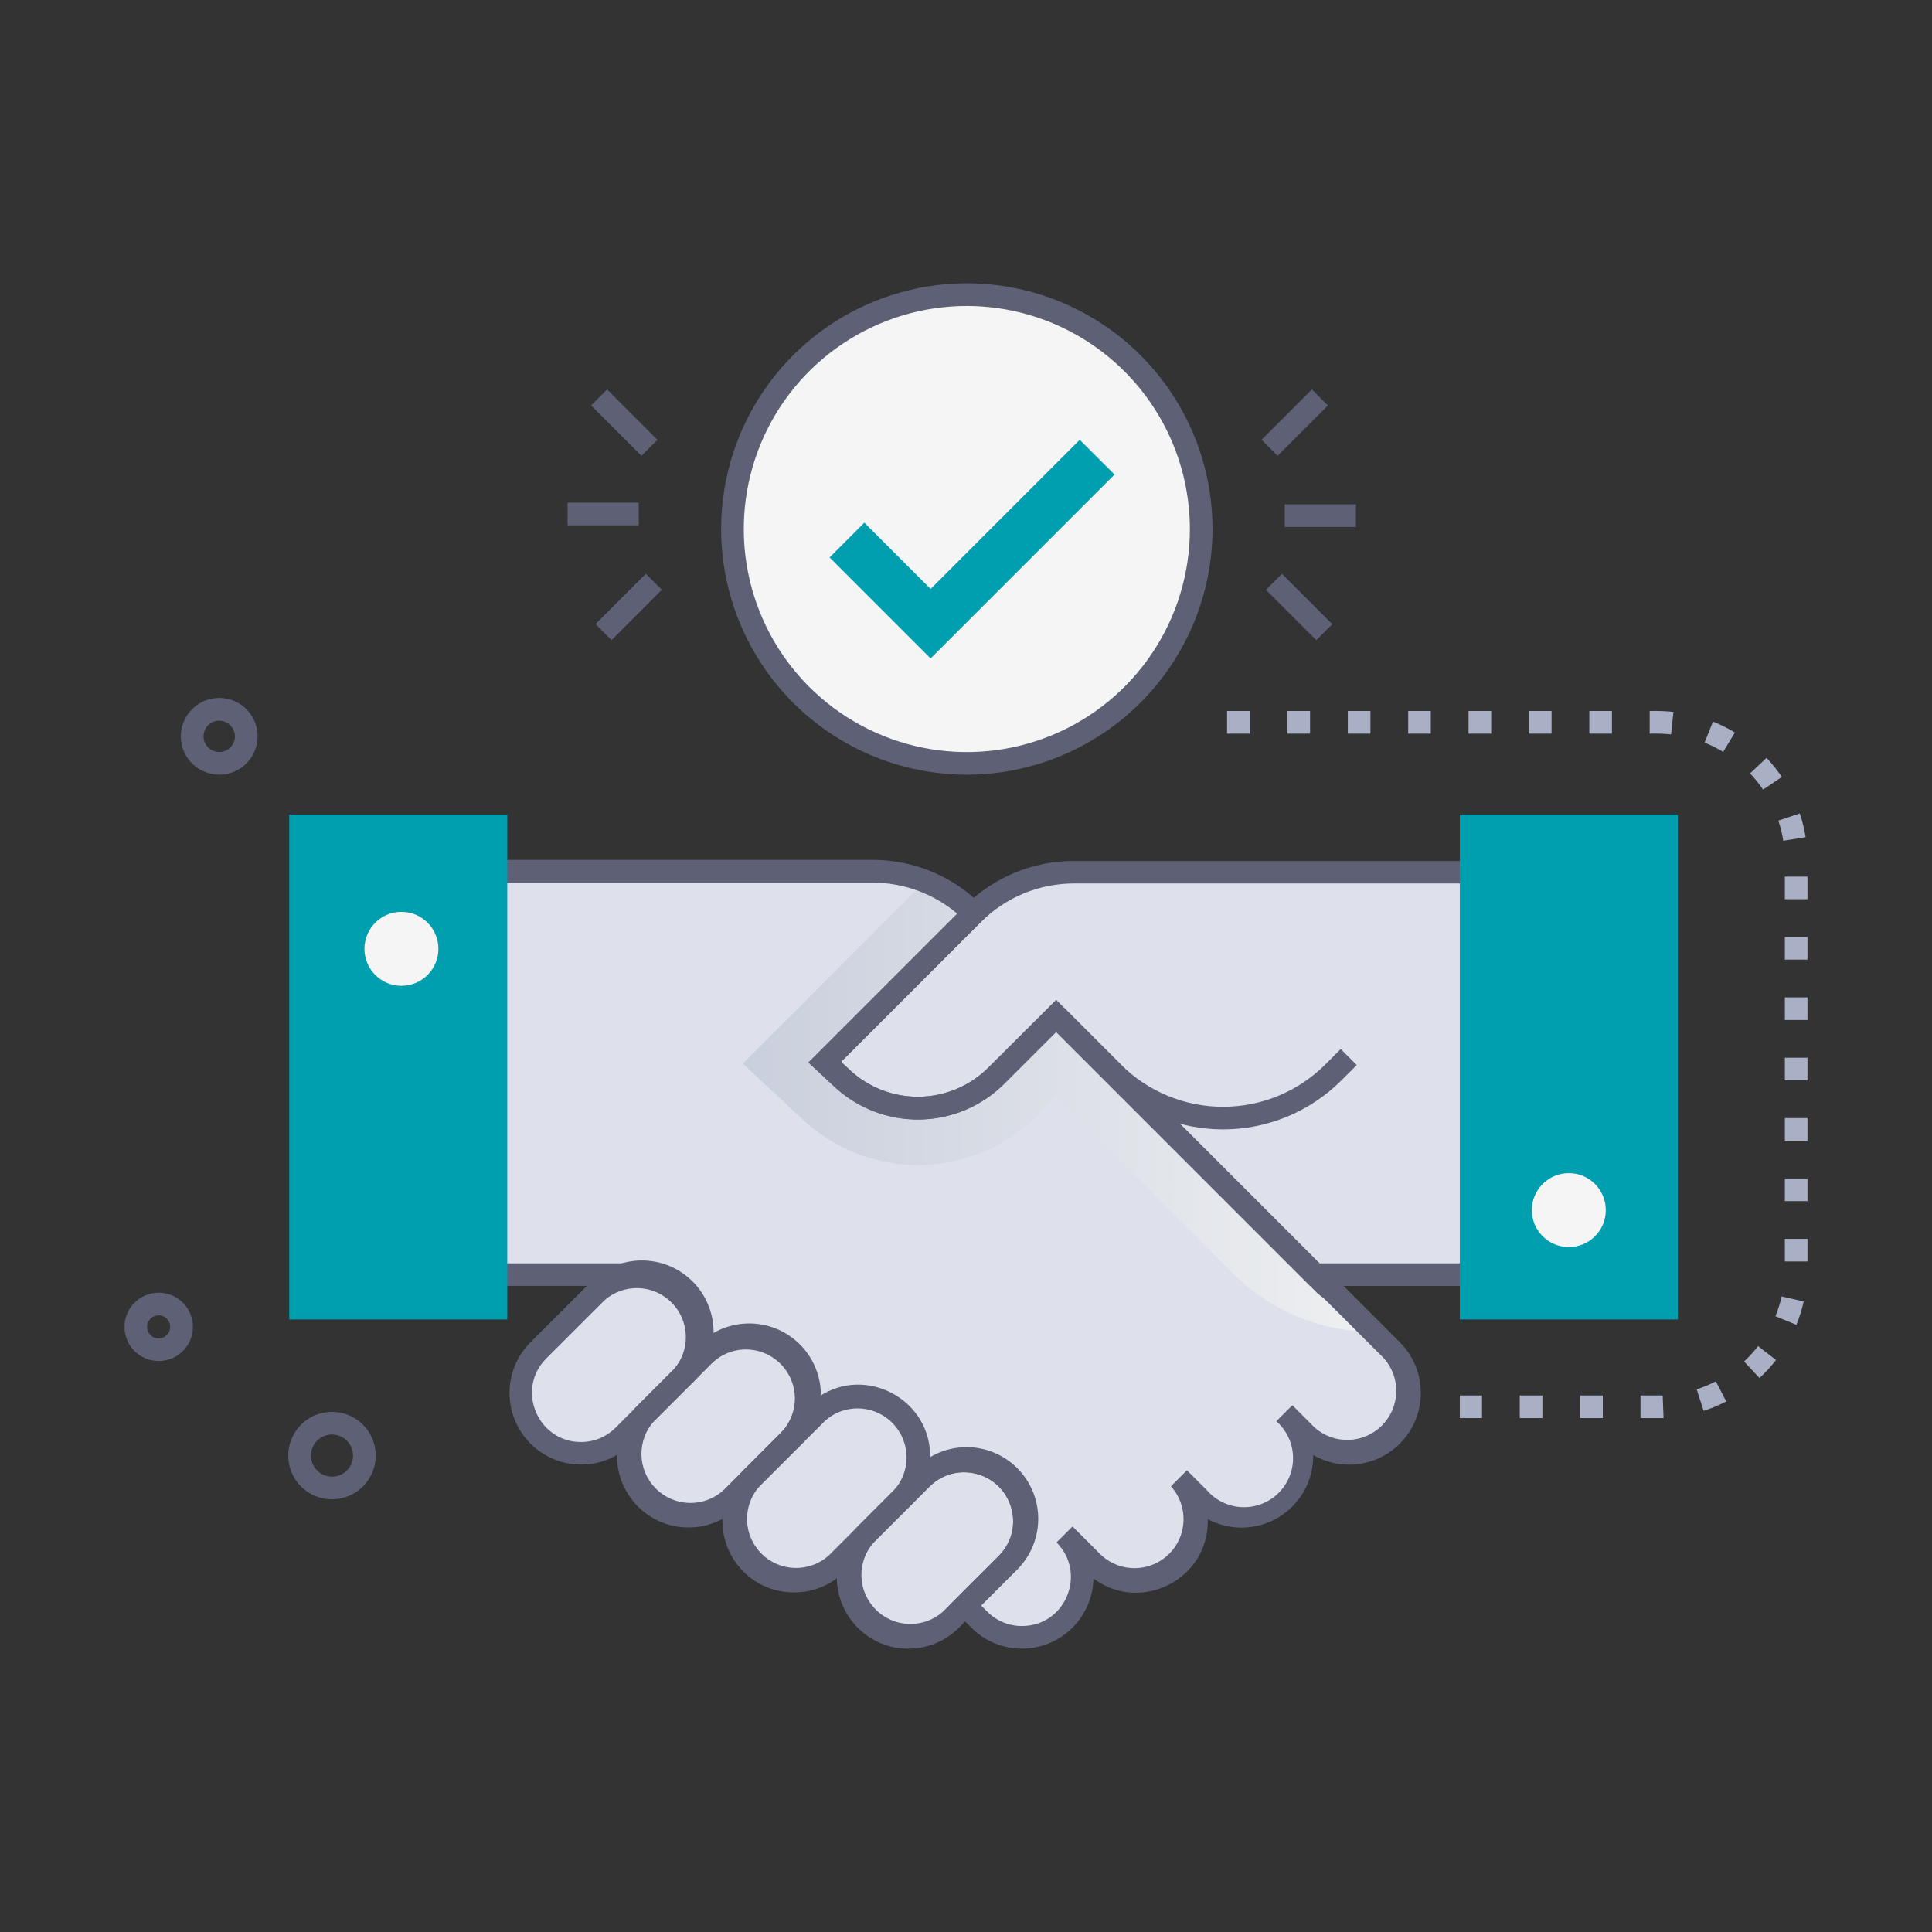 <svg width="148" height="148" viewBox="0 0 148 148" fill="none" xmlns="http://www.w3.org/2000/svg">
<rect x="0" y="0" width="148" height="148" fill="#333333" stroke="none"/>
<path style="mix-blend-mode:multiply" d="M105.219 102.016H98.917L80.903 84.004L79.457 85.464C77.091 87.831 73.899 89.187 70.553 89.247C67.207 89.307 63.968 88.066 61.518 85.785L56.893 81.478L70.864 67.505C72.256 68.059 73.52 68.892 74.578 69.953L63.169 81.36L64.478 82.579C66.098 84.083 68.238 84.901 70.448 84.86C72.658 84.82 74.766 83.925 76.33 82.363L80.88 77.81L101.53 98.46C102.039 98.796 101.906 98.706 105.219 102.016Z" fill="url(#paint0_linear_1131_1059)"/>
<path d="M63.183 81.368L74.515 70.037C75.536 69.015 76.749 68.204 78.085 67.65C79.42 67.097 80.851 66.811 82.296 66.811H117.359V97.642H100.73L80.906 77.819L76.353 82.383C74.789 83.945 72.68 84.84 70.47 84.88C68.26 84.92 66.121 84.102 64.501 82.597L63.183 81.368Z" fill="#DEE1EC"/>
<path d="M84.629 82.77L80.293 78.434L81.522 77.209L85.857 81.545C87.937 83.619 90.754 84.784 93.691 84.784C96.628 84.784 99.445 83.619 101.525 81.545L102.707 80.359L103.935 81.588L102.75 82.77C100.345 85.169 97.087 86.516 93.69 86.516C90.293 86.516 87.034 85.169 84.629 82.77Z" fill="#5E6175"/>
<path d="M41.235 109.971C42.102 110.836 43.277 111.322 44.501 111.322C45.726 111.322 46.901 110.836 47.768 109.971L52.211 105.525C52.671 105.103 53.042 104.592 53.3 104.023C53.557 103.454 53.697 102.839 53.711 102.214C53.724 101.59 53.611 100.969 53.378 100.389C53.145 99.81 52.797 99.284 52.355 98.842C51.913 98.401 51.386 98.053 50.806 97.821C50.226 97.589 49.605 97.477 48.981 97.491C48.356 97.505 47.741 97.646 47.172 97.904C46.604 98.163 46.093 98.534 45.672 98.995L41.226 103.438C40.362 104.306 39.878 105.482 39.88 106.706C39.882 107.931 40.369 109.105 41.235 109.971Z" fill="#DEE1EC"/>
<path d="M49.479 114.79C50.346 115.654 51.52 116.139 52.744 116.139C53.968 116.139 55.142 115.654 56.009 114.79L60.46 110.338C60.931 109.919 61.31 109.409 61.576 108.838C61.842 108.267 61.988 107.648 62.007 107.018C62.025 106.389 61.914 105.762 61.681 105.177C61.449 104.592 61.099 104.06 60.654 103.615C60.209 103.169 59.677 102.82 59.092 102.587C58.507 102.355 57.88 102.244 57.25 102.262C56.621 102.28 56.002 102.427 55.431 102.692C54.86 102.958 54.349 103.338 53.93 103.808L49.479 108.26C48.615 109.127 48.13 110.301 48.13 111.525C48.13 112.749 48.615 113.923 49.479 114.79Z" fill="#DEE1EC"/>
<path d="M57.555 119.773C58.422 120.637 59.596 121.122 60.82 121.122C62.044 121.122 63.218 120.637 64.085 119.773L69.034 114.824C69.819 113.943 70.238 112.794 70.204 111.614C70.17 110.434 69.686 109.312 68.851 108.477C68.017 107.642 66.894 107.158 65.714 107.124C64.534 107.09 63.386 107.509 62.504 108.294L57.555 113.243C56.691 114.11 56.206 115.284 56.206 116.508C56.206 117.732 56.691 118.906 57.555 119.773Z" fill="#DEE1EC"/>
<path d="M66.317 124.074C67.184 124.938 68.358 125.424 69.582 125.424C70.806 125.424 71.98 124.938 72.847 124.074L77.125 119.796C77.916 118.915 78.339 117.765 78.307 116.581C78.275 115.398 77.79 114.272 76.953 113.435C76.116 112.598 74.99 112.114 73.806 112.083C72.623 112.051 71.472 112.475 70.592 113.266L66.317 117.544C65.453 118.411 64.968 119.585 64.968 120.809C64.968 122.033 65.453 123.207 66.317 124.074Z" fill="#DEE1EC"/>
<path d="M106.635 109.971C105.768 110.836 104.594 111.322 103.369 111.322C102.144 111.322 100.97 110.836 100.102 109.971L98.391 108.26C98.864 108.678 99.246 109.188 99.515 109.76C99.783 110.331 99.931 110.951 99.951 111.582C99.97 112.213 99.86 112.841 99.628 113.428C99.395 114.015 99.045 114.548 98.599 114.994C98.153 115.441 97.62 115.791 97.033 116.024C96.446 116.257 95.818 116.367 95.187 116.348C94.556 116.328 93.936 116.18 93.365 115.912C92.793 115.644 92.282 115.262 91.864 114.79L90.318 113.243C91.115 114.123 91.543 115.276 91.514 116.462C91.485 117.649 91 118.779 90.161 119.619C89.321 120.458 88.191 120.943 87.004 120.972C85.817 121.001 84.665 120.573 83.785 119.776L81.556 117.541C82.024 117.961 82.401 118.472 82.664 119.042C82.928 119.612 83.073 120.23 83.09 120.858C83.107 121.486 82.995 122.111 82.763 122.694C82.531 123.278 82.181 123.808 81.737 124.253C81.293 124.697 80.763 125.046 80.18 125.279C79.596 125.511 78.972 125.623 78.344 125.606C77.716 125.59 77.098 125.445 76.527 125.182C75.957 124.918 75.446 124.542 75.026 124.074L73.937 122.985L77.116 119.805C77.902 118.923 78.32 117.775 78.286 116.595C78.252 115.415 77.769 114.292 76.934 113.458C76.099 112.623 74.976 112.139 73.796 112.105C72.616 112.071 71.468 112.489 70.586 113.275C69.254 114.608 69.398 114.48 69.361 114.46C71.806 111.425 69.598 106.944 65.762 106.944C64.537 106.945 63.362 107.432 62.495 108.297C60.715 110.081 60.859 109.962 60.813 109.936C61.517 109.009 61.844 107.85 61.731 106.691C61.618 105.532 61.072 104.459 60.202 103.685C59.331 102.912 58.202 102.495 57.038 102.517C55.874 102.54 54.761 103.001 53.922 103.808L52.294 105.436C52.91 104.779 53.321 103.956 53.475 103.069C53.63 102.182 53.523 101.27 53.167 100.443C52.811 99.616 52.221 98.911 51.47 98.415C50.718 97.918 49.839 97.652 48.938 97.648H30.508V66.736H66.805C69.72 66.737 72.516 67.894 74.578 69.953L63.172 81.359L64.478 82.576C66.098 84.081 68.237 84.9 70.447 84.86C72.657 84.82 74.766 83.925 76.33 82.363L80.883 77.81L101.53 98.46C102.025 98.805 101.663 98.484 106.612 103.432C107.482 104.297 107.973 105.471 107.977 106.697C107.982 107.923 107.499 109.101 106.635 109.971Z" fill="#DEE1EC"/>
<path style="mix-blend-mode:multiply" d="M105.219 102.016C101.187 102.016 97.32 100.414 94.469 97.564L80.909 84.004L79.463 85.464C77.097 87.831 73.905 89.187 70.559 89.247C67.212 89.307 63.974 88.066 61.524 85.785L56.899 81.478L70.87 67.505C72.26 68.06 73.522 68.893 74.578 69.953L63.169 81.36L64.478 82.579C66.098 84.083 68.238 84.901 70.448 84.86C72.658 84.82 74.766 83.925 76.33 82.363L80.88 77.81L101.53 98.46C102.039 98.796 101.906 98.706 105.219 102.016Z" fill="url(#paint1_linear_1131_1059)"/>
<path d="M118.227 98.51H100.363L80.9 79.044L76.96 82.981C75.241 84.713 72.914 85.706 70.474 85.751C68.034 85.795 65.673 84.886 63.892 83.218L61.929 81.388L73.893 69.424C74.993 68.322 76.299 67.448 77.738 66.852C79.177 66.257 80.719 65.952 82.276 65.955H118.227V98.51ZM101.082 96.775H116.492V67.678H82.296C80.964 67.674 79.645 67.935 78.414 68.445C77.183 68.955 76.066 69.705 75.127 70.65L64.432 81.345L65.08 81.946C66.532 83.308 68.458 84.049 70.449 84.014C72.439 83.978 74.337 83.168 75.74 81.756L80.906 76.602L101.082 96.775Z" fill="#5E6175"/>
<path d="M44.516 112.191C43.795 112.194 43.08 112.054 42.414 111.778C41.748 111.502 41.144 111.096 40.636 110.584C39.609 109.554 39.032 108.159 39.032 106.705C39.032 105.25 39.609 103.855 40.636 102.825L45.082 98.382C45.581 97.827 46.187 97.378 46.864 97.064C47.542 96.751 48.276 96.579 49.022 96.558C49.768 96.538 50.511 96.67 51.204 96.946C51.898 97.222 52.528 97.637 53.056 98.165C53.584 98.692 53.998 99.322 54.274 100.016C54.551 100.709 54.683 101.452 54.662 102.198C54.642 102.944 54.469 103.679 54.156 104.356C53.842 105.033 53.394 105.64 52.838 106.138L48.395 110.584C47.887 111.095 47.282 111.5 46.616 111.776C45.95 112.051 45.236 112.193 44.516 112.191ZM46.308 99.608L41.851 104.063C39.495 106.415 41.177 110.465 44.501 110.465C44.994 110.467 45.483 110.37 45.938 110.182C46.394 109.993 46.807 109.716 47.155 109.367L51.598 104.921C52.231 104.204 52.568 103.273 52.538 102.317C52.509 101.36 52.116 100.452 51.439 99.775C50.763 99.099 49.854 98.706 48.898 98.676C47.942 98.647 47.01 98.983 46.294 99.617L46.308 99.608Z" fill="#5E6175"/>
<path d="M52.742 117.01C52.022 117.013 51.308 116.873 50.642 116.597C49.977 116.321 49.373 115.915 48.866 115.402C47.839 114.373 47.262 112.978 47.262 111.523C47.262 110.069 47.839 108.674 48.866 107.644L53.318 103.192C53.817 102.64 54.423 102.194 55.1 101.883C55.777 101.572 56.51 101.402 57.254 101.383C57.999 101.364 58.74 101.497 59.431 101.773C60.123 102.05 60.751 102.464 61.278 102.991C61.805 103.517 62.218 104.146 62.495 104.838C62.771 105.529 62.903 106.27 62.884 107.015C62.865 107.759 62.694 108.492 62.383 109.169C62.072 109.846 61.626 110.452 61.073 110.951L56.622 115.402C56.113 115.913 55.509 116.318 54.843 116.594C54.177 116.87 53.463 117.011 52.742 117.01ZM57.197 103.323C56.704 103.322 56.216 103.418 55.76 103.607C55.305 103.795 54.891 104.072 54.543 104.421L50.092 108.873C49.453 109.588 49.112 110.522 49.139 111.481C49.166 112.44 49.559 113.353 50.237 114.031C50.916 114.71 51.828 115.104 52.787 115.131C53.746 115.159 54.68 114.818 55.396 114.18L59.847 109.728C60.369 109.203 60.724 108.534 60.868 107.808C61.011 107.081 60.937 106.328 60.653 105.643C60.37 104.959 59.891 104.373 59.276 103.961C58.661 103.548 57.938 103.326 57.197 103.323Z" fill="#5E6175"/>
<path d="M60.822 121.984C60.102 121.989 59.388 121.85 58.723 121.575C58.057 121.301 57.453 120.897 56.945 120.386C55.919 119.356 55.343 117.962 55.343 116.508C55.343 115.054 55.919 113.66 56.945 112.63L61.894 107.682C62.94 106.744 64.306 106.243 65.71 106.281C67.114 106.32 68.45 106.894 69.444 107.888C70.437 108.881 71.012 110.217 71.05 111.621C71.088 113.026 70.587 114.391 69.65 115.437L64.701 120.386C64.192 120.896 63.587 121.3 62.922 121.574C62.256 121.849 61.542 121.988 60.822 121.984ZM65.77 107.82C65.278 107.819 64.789 107.915 64.334 108.104C63.878 108.292 63.465 108.569 63.117 108.919L58.168 113.868C57.535 114.584 57.198 115.516 57.228 116.472C57.257 117.428 57.65 118.337 58.326 119.013C59.003 119.69 59.912 120.083 60.868 120.112C61.824 120.142 62.756 119.805 63.472 119.172L68.421 114.223C70.803 111.83 69.069 107.82 65.77 107.82Z" fill="#5E6175"/>
<path d="M69.58 126.294C68.86 126.298 68.146 126.158 67.48 125.882C66.814 125.606 66.211 125.199 65.704 124.687C64.677 123.658 64.101 122.263 64.101 120.809C64.101 119.356 64.677 117.961 65.704 116.932L69.979 112.653C70.479 112.104 71.086 111.661 71.762 111.353C72.438 111.044 73.169 110.876 73.912 110.858C74.655 110.841 75.394 110.974 76.084 111.25C76.773 111.527 77.4 111.94 77.926 112.465C78.451 112.991 78.864 113.618 79.141 114.307C79.417 114.997 79.55 115.736 79.533 116.479C79.515 117.222 79.347 117.953 79.038 118.629C78.73 119.305 78.287 119.912 77.738 120.412L73.46 124.687C72.952 125.199 72.347 125.604 71.681 125.88C71.015 126.156 70.301 126.297 69.58 126.294ZM73.858 112.781C73.365 112.779 72.877 112.876 72.422 113.064C71.966 113.253 71.553 113.53 71.205 113.879L66.93 118.157C66.296 118.874 65.96 119.805 65.989 120.762C66.018 121.718 66.411 122.627 67.088 123.303C67.764 123.98 68.673 124.373 69.629 124.402C70.586 124.431 71.517 124.095 72.234 123.461L76.512 119.183C78.891 116.804 77.159 112.781 73.858 112.781Z" fill="#5E6175"/>
<path d="M78.29 126.294C77.569 126.297 76.856 126.156 76.19 125.88C75.525 125.604 74.921 125.199 74.413 124.687L72.711 122.985L76.509 119.183C76.859 118.837 77.137 118.424 77.326 117.969C77.515 117.514 77.612 117.025 77.611 116.533C77.611 113.18 73.549 111.541 71.208 113.879L69.549 115.541L68.046 114.712L68.693 113.908C69.259 113.156 69.522 112.219 69.43 111.283C69.339 110.346 68.899 109.478 68.198 108.85C67.498 108.222 66.587 107.88 65.646 107.891C64.705 107.902 63.803 108.266 63.117 108.91L61.018 111L59.483 110.22L60.14 109.387C60.705 108.633 60.967 107.693 60.873 106.755C60.778 105.817 60.334 104.949 59.63 104.323C58.925 103.696 58.01 103.358 57.068 103.375C56.125 103.391 55.223 103.762 54.541 104.412L52.916 106.037L51.673 104.829C52.172 104.295 52.505 103.627 52.63 102.907C52.756 102.187 52.669 101.446 52.38 100.774C52.09 100.103 51.611 99.531 51.002 99.127C50.392 98.724 49.678 98.507 48.947 98.504H29.641V65.869H66.805C68.365 65.863 69.91 66.167 71.351 66.762C72.793 67.357 74.102 68.233 75.203 69.337L75.816 69.95L64.432 81.342L65.08 81.949C66.532 83.311 68.459 84.052 70.449 84.016C72.44 83.98 74.338 83.169 75.74 81.755L80.906 76.602L102.111 97.813C102.69 98.229 102.591 98.18 107.248 102.837C108.186 103.782 108.748 105.035 108.831 106.363C108.914 107.692 108.512 109.005 107.699 110.059C106.886 111.113 105.719 111.836 104.413 112.094C103.107 112.351 101.752 112.126 100.6 111.46C100.612 112.414 100.375 113.354 99.912 114.189C99.45 115.024 98.778 115.724 97.963 116.22C97.147 116.716 96.217 116.991 95.263 117.018C94.31 117.045 93.365 116.823 92.523 116.374C92.642 120.984 87.392 123.626 83.765 120.924C83.733 122.356 83.143 123.719 82.12 124.723C81.097 125.726 79.723 126.29 78.29 126.294ZM75.156 122.985L75.633 123.461C75.981 123.811 76.394 124.088 76.849 124.276C77.304 124.465 77.792 124.561 78.284 124.56C81.64 124.56 83.276 120.513 80.935 118.154L82.163 116.929C82.183 116.958 81.923 116.692 84.392 119.163C85.107 119.808 86.043 120.153 87.005 120.128C87.968 120.103 88.884 119.71 89.565 119.029C90.246 118.348 90.639 117.432 90.664 116.469C90.689 115.507 90.344 114.571 89.699 113.856L90.925 112.63L92.471 114.177C92.81 114.563 93.225 114.876 93.69 115.096C94.155 115.316 94.66 115.438 95.174 115.455C95.688 115.472 96.2 115.383 96.678 115.194C97.157 115.005 97.591 114.72 97.955 114.356C98.318 113.992 98.603 113.557 98.792 113.079C98.981 112.601 99.07 112.089 99.052 111.575C99.035 111.061 98.913 110.556 98.693 110.091C98.473 109.626 98.159 109.211 97.773 108.873L98.998 107.647C99.149 107.786 98.42 107.069 100.71 109.358C101.425 109.993 102.356 110.331 103.312 110.303C104.269 110.275 105.178 109.884 105.856 109.208C106.533 108.533 106.928 107.625 106.959 106.668C106.99 105.712 106.655 104.78 106.022 104.063C100.192 98.235 101.805 99.816 100.941 99.091L80.906 79.056L76.966 82.993C75.248 84.726 72.921 85.72 70.481 85.764C68.041 85.808 65.68 84.899 63.9 83.23L61.935 81.4L73.338 69.996C71.513 68.451 69.197 67.607 66.805 67.615H31.375V96.778H48.947C49.673 96.778 50.392 96.922 51.062 97.201C51.732 97.481 52.34 97.89 52.85 98.406C53.361 98.922 53.764 99.534 54.037 100.207C54.31 100.879 54.447 101.599 54.439 102.325C55.27 101.846 56.212 101.592 57.171 101.589C58.131 101.587 59.074 101.836 59.907 102.311C60.741 102.786 61.435 103.472 61.921 104.299C62.407 105.126 62.668 106.066 62.678 107.025C66.346 104.516 71.37 107.242 71.254 111.702C72.413 111.091 73.752 110.914 75.03 111.203C76.308 111.493 77.44 112.229 78.223 113.28C79.005 114.332 79.386 115.628 79.296 116.935C79.207 118.242 78.653 119.474 77.735 120.409L75.156 122.985Z" fill="#5E6175"/>
<path d="M38.859 62.397H22.157V101.076H38.859V62.397Z" fill="#009FAF"/>
<path d="M128.529 62.397H111.827V101.076H128.529V62.397Z" fill="#009FAF"/>
<path d="M30.75 75.518C32.315 75.518 33.583 74.249 33.583 72.685C33.583 71.12 32.315 69.852 30.75 69.852C29.186 69.852 27.918 71.12 27.918 72.685C27.918 74.249 29.186 75.518 30.75 75.518Z" fill="#F5F5F5"/>
<path d="M120.178 95.532C121.742 95.532 123.011 94.264 123.011 92.7C123.011 91.135 121.742 89.867 120.178 89.867C118.613 89.867 117.345 91.135 117.345 92.7C117.345 94.264 118.613 95.532 120.178 95.532Z" fill="#F5F5F5"/>
<path d="M74.067 58.477C83.982 58.477 92.02 50.439 92.02 40.524C92.02 30.608 83.982 22.57 74.067 22.57C64.151 22.57 56.113 30.608 56.113 40.524C56.113 50.439 64.151 58.477 74.067 58.477Z" fill="#F5F5F5"/>
<path d="M74.067 59.344C70.344 59.345 66.705 58.242 63.61 56.174C60.514 54.106 58.101 51.167 56.676 47.728C55.252 44.289 54.878 40.505 55.604 36.854C56.33 33.203 58.122 29.849 60.754 27.216C63.386 24.584 66.74 22.791 70.391 22.065C74.042 21.338 77.826 21.711 81.266 23.135C84.705 24.56 87.644 26.972 89.713 30.067C91.781 33.162 92.885 36.801 92.885 40.524C92.879 45.513 90.894 50.296 87.366 53.824C83.839 57.352 79.056 59.338 74.067 59.344ZM74.067 23.44C70.687 23.439 67.383 24.441 64.573 26.319C61.763 28.196 59.572 30.864 58.279 33.986C56.985 37.109 56.646 40.545 57.306 43.859C57.965 47.174 59.592 50.219 61.982 52.608C64.372 54.998 67.416 56.626 70.731 57.285C74.046 57.944 77.482 57.605 80.604 56.312C83.726 55.018 86.395 52.828 88.272 50.017C90.149 47.207 91.151 43.903 91.15 40.524C91.145 35.995 89.343 31.652 86.141 28.45C82.938 25.247 78.596 23.445 74.067 23.44Z" fill="#5E6175"/>
<path d="M71.289 50.441L63.55 42.703L66.213 40.038L71.289 45.114L82.713 33.69L85.378 36.352L71.289 50.441Z" fill="#009FAF"/>
<path d="M103.866 38.633H98.414V40.368H103.866V38.633Z" fill="#5E6175"/>
<path d="M100.497 29.835L96.642 33.69L97.868 34.917L101.723 31.062L100.497 29.835Z" fill="#5E6175"/>
<path d="M98.206 43.957L96.979 45.183L100.834 49.038L102.061 47.812L98.206 43.957Z" fill="#5E6175"/>
<path d="M48.93 38.506H43.478V40.24H48.93V38.506Z" fill="#5E6175"/>
<path d="M49.473 43.953L45.619 47.809L46.846 49.035L50.7 45.179L49.473 43.953Z" fill="#5E6175"/>
<path d="M46.508 29.835L45.282 31.061L49.137 34.916L50.363 33.69L46.508 29.835Z" fill="#5E6175"/>
<path d="M125.67 108.633V106.898C126.806 106.898 127.069 106.898 127.37 106.898L127.436 108.633C127.107 108.638 126.991 108.633 125.67 108.633ZM122.78 108.633H121.045V106.898H122.78V108.633ZM118.155 108.633H116.42V106.898H118.155V108.633ZM113.53 108.633H111.827V106.898H113.53V108.633ZM130.506 108.078L129.974 106.43C130.478 106.265 130.969 106.06 131.44 105.817L132.238 107.358C131.681 107.645 131.102 107.886 130.506 108.078ZM134.784 105.566L133.605 104.297C133.994 103.934 134.353 103.542 134.68 103.123L136.05 104.184C135.668 104.679 135.244 105.141 134.784 105.566ZM137.611 101.487L136.004 100.831C136.207 100.34 136.367 99.832 136.484 99.313L138.172 99.698C138.035 100.309 137.847 100.907 137.611 101.487ZM138.461 96.636H136.727V94.902H138.461V96.636ZM138.461 92.011H136.727V90.277H138.461V92.011ZM138.461 87.386H136.727V85.652H138.461V87.386ZM138.461 82.761H136.727V81.027H138.461V82.761ZM138.461 78.136H136.727V76.402H138.461V78.136ZM138.461 73.511H136.727V71.777H138.461V73.511ZM138.461 68.886H136.727V67.152H138.461V68.886ZM136.605 64.406C136.522 63.881 136.397 63.364 136.23 62.86L137.874 62.313C138.072 62.907 138.221 63.516 138.32 64.134L136.605 64.406ZM135.059 60.489C134.762 60.048 134.429 59.633 134.065 59.246L135.325 58.055C135.755 58.51 136.146 58.999 136.496 59.518L135.059 60.489ZM132.003 57.599C131.549 57.323 131.072 57.086 130.578 56.89L131.223 55.277C131.804 55.51 132.364 55.789 132.9 56.113L132.003 57.599ZM128.012 56.255C127.467 56.204 126.919 56.186 126.373 56.2V54.465C126.98 54.451 127.588 54.472 128.194 54.529L128.012 56.255ZM123.482 56.2H121.748V54.465H123.482V56.2ZM118.857 56.2H117.123V54.465H118.857V56.2ZM114.232 56.2H112.498V54.465H114.232V56.2ZM109.607 56.2H107.873V54.465H109.607V56.2ZM104.982 56.2H103.248V54.465H104.982V56.2ZM100.357 56.2H98.623V54.465H100.357V56.2ZM95.732 56.2H93.998V54.465H95.732V56.2Z" fill="#A9AFC4"/>
<path d="M22.854 113.645C22.502 113.221 22.26 112.716 22.15 112.176C22.04 111.636 22.064 111.078 22.222 110.549C22.379 110.021 22.664 109.54 23.052 109.149C23.44 108.757 23.918 108.467 24.445 108.305C24.971 108.142 25.53 108.112 26.071 108.218C26.612 108.323 27.119 108.56 27.546 108.907C27.974 109.255 28.309 109.703 28.522 110.211C28.735 110.719 28.82 111.272 28.768 111.821C28.704 112.48 28.447 113.105 28.029 113.618C27.611 114.131 27.051 114.508 26.418 114.703C25.786 114.898 25.11 114.902 24.476 114.714C23.841 114.525 23.277 114.153 22.854 113.645ZM25.429 109.887C25.116 109.888 24.81 109.98 24.549 110.151C24.287 110.322 24.08 110.566 23.954 110.852C23.828 111.139 23.788 111.456 23.839 111.764C23.889 112.073 24.029 112.36 24.239 112.592C24.45 112.823 24.724 112.988 25.026 113.067C25.329 113.146 25.648 113.135 25.945 113.036C26.242 112.937 26.503 112.754 26.698 112.509C26.893 112.264 27.012 111.968 27.042 111.656C27.062 111.433 27.036 111.208 26.965 110.995C26.894 110.782 26.779 110.586 26.628 110.42C26.477 110.254 26.294 110.121 26.089 110.03C25.884 109.939 25.662 109.891 25.438 109.89L25.429 109.887Z" fill="#5E6175"/>
<path d="M10.14 103.317C9.866 102.985 9.677 102.591 9.592 102.169C9.506 101.747 9.525 101.31 9.649 100.897C9.772 100.485 9.995 100.109 10.298 99.803C10.601 99.497 10.975 99.271 11.387 99.144C11.798 99.017 12.235 98.994 12.658 99.076C13.08 99.158 13.476 99.343 13.81 99.615C14.144 99.887 14.406 100.237 14.573 100.634C14.739 101.031 14.806 101.463 14.765 101.892C14.716 102.407 14.515 102.896 14.188 103.297C13.861 103.698 13.422 103.993 12.928 104.145C12.433 104.298 11.905 104.3 11.409 104.153C10.913 104.005 10.471 103.714 10.14 103.317ZM12.164 100.761C11.992 100.759 11.823 100.806 11.677 100.898C11.532 100.99 11.416 101.123 11.345 101.279C11.274 101.436 11.25 101.61 11.276 101.78C11.302 101.95 11.377 102.109 11.492 102.237C11.607 102.365 11.757 102.457 11.923 102.501C12.09 102.545 12.265 102.54 12.428 102.485C12.592 102.431 12.736 102.331 12.843 102.196C12.95 102.061 13.015 101.898 13.031 101.727C13.042 101.605 13.028 101.482 12.989 101.366C12.951 101.25 12.888 101.143 12.806 101.053C12.724 100.962 12.624 100.889 12.513 100.839C12.401 100.789 12.28 100.762 12.158 100.761H12.164Z" fill="#5E6175"/>
<path d="M16.792 59.345C16.21 59.344 15.643 59.171 15.159 58.848C14.676 58.524 14.3 58.065 14.078 57.528C13.856 56.991 13.798 56.4 13.912 55.83C14.026 55.259 14.306 54.736 14.717 54.325C15.128 53.914 15.652 53.635 16.222 53.521C16.793 53.408 17.383 53.467 17.92 53.689C18.457 53.912 18.916 54.288 19.239 54.772C19.562 55.255 19.735 55.824 19.735 56.405C19.734 57.185 19.423 57.932 18.872 58.484C18.32 59.035 17.572 59.345 16.792 59.345ZM16.792 55.199C16.554 55.2 16.321 55.271 16.123 55.404C15.925 55.537 15.771 55.725 15.68 55.946C15.589 56.166 15.566 56.408 15.613 56.642C15.66 56.875 15.775 57.09 15.943 57.258C16.112 57.426 16.327 57.541 16.561 57.587C16.794 57.633 17.037 57.609 17.257 57.518C17.477 57.427 17.665 57.272 17.797 57.074C17.93 56.876 18 56.643 18 56.405C17.997 56.087 17.868 55.782 17.642 55.559C17.416 55.335 17.11 55.21 16.792 55.211V55.199Z" fill="#5E6175"/>
<defs>
<linearGradient id="paint0_linear_1131_1059" x1="56.885" y1="84.762" x2="105.213" y2="84.762" gradientUnits="userSpaceOnUse">
<stop stop-color="#CACFDD"/>
<stop offset="1" stop-color="#EEF0F1"/>
</linearGradient>
<linearGradient id="paint1_linear_1131_1059" x1="56.885" y1="84.762" x2="105.213" y2="84.762" gradientUnits="userSpaceOnUse">
<stop stop-color="#CACFDD"/>
<stop offset="1" stop-color="#EEF0F1"/>
</linearGradient>
</defs>
</svg>
